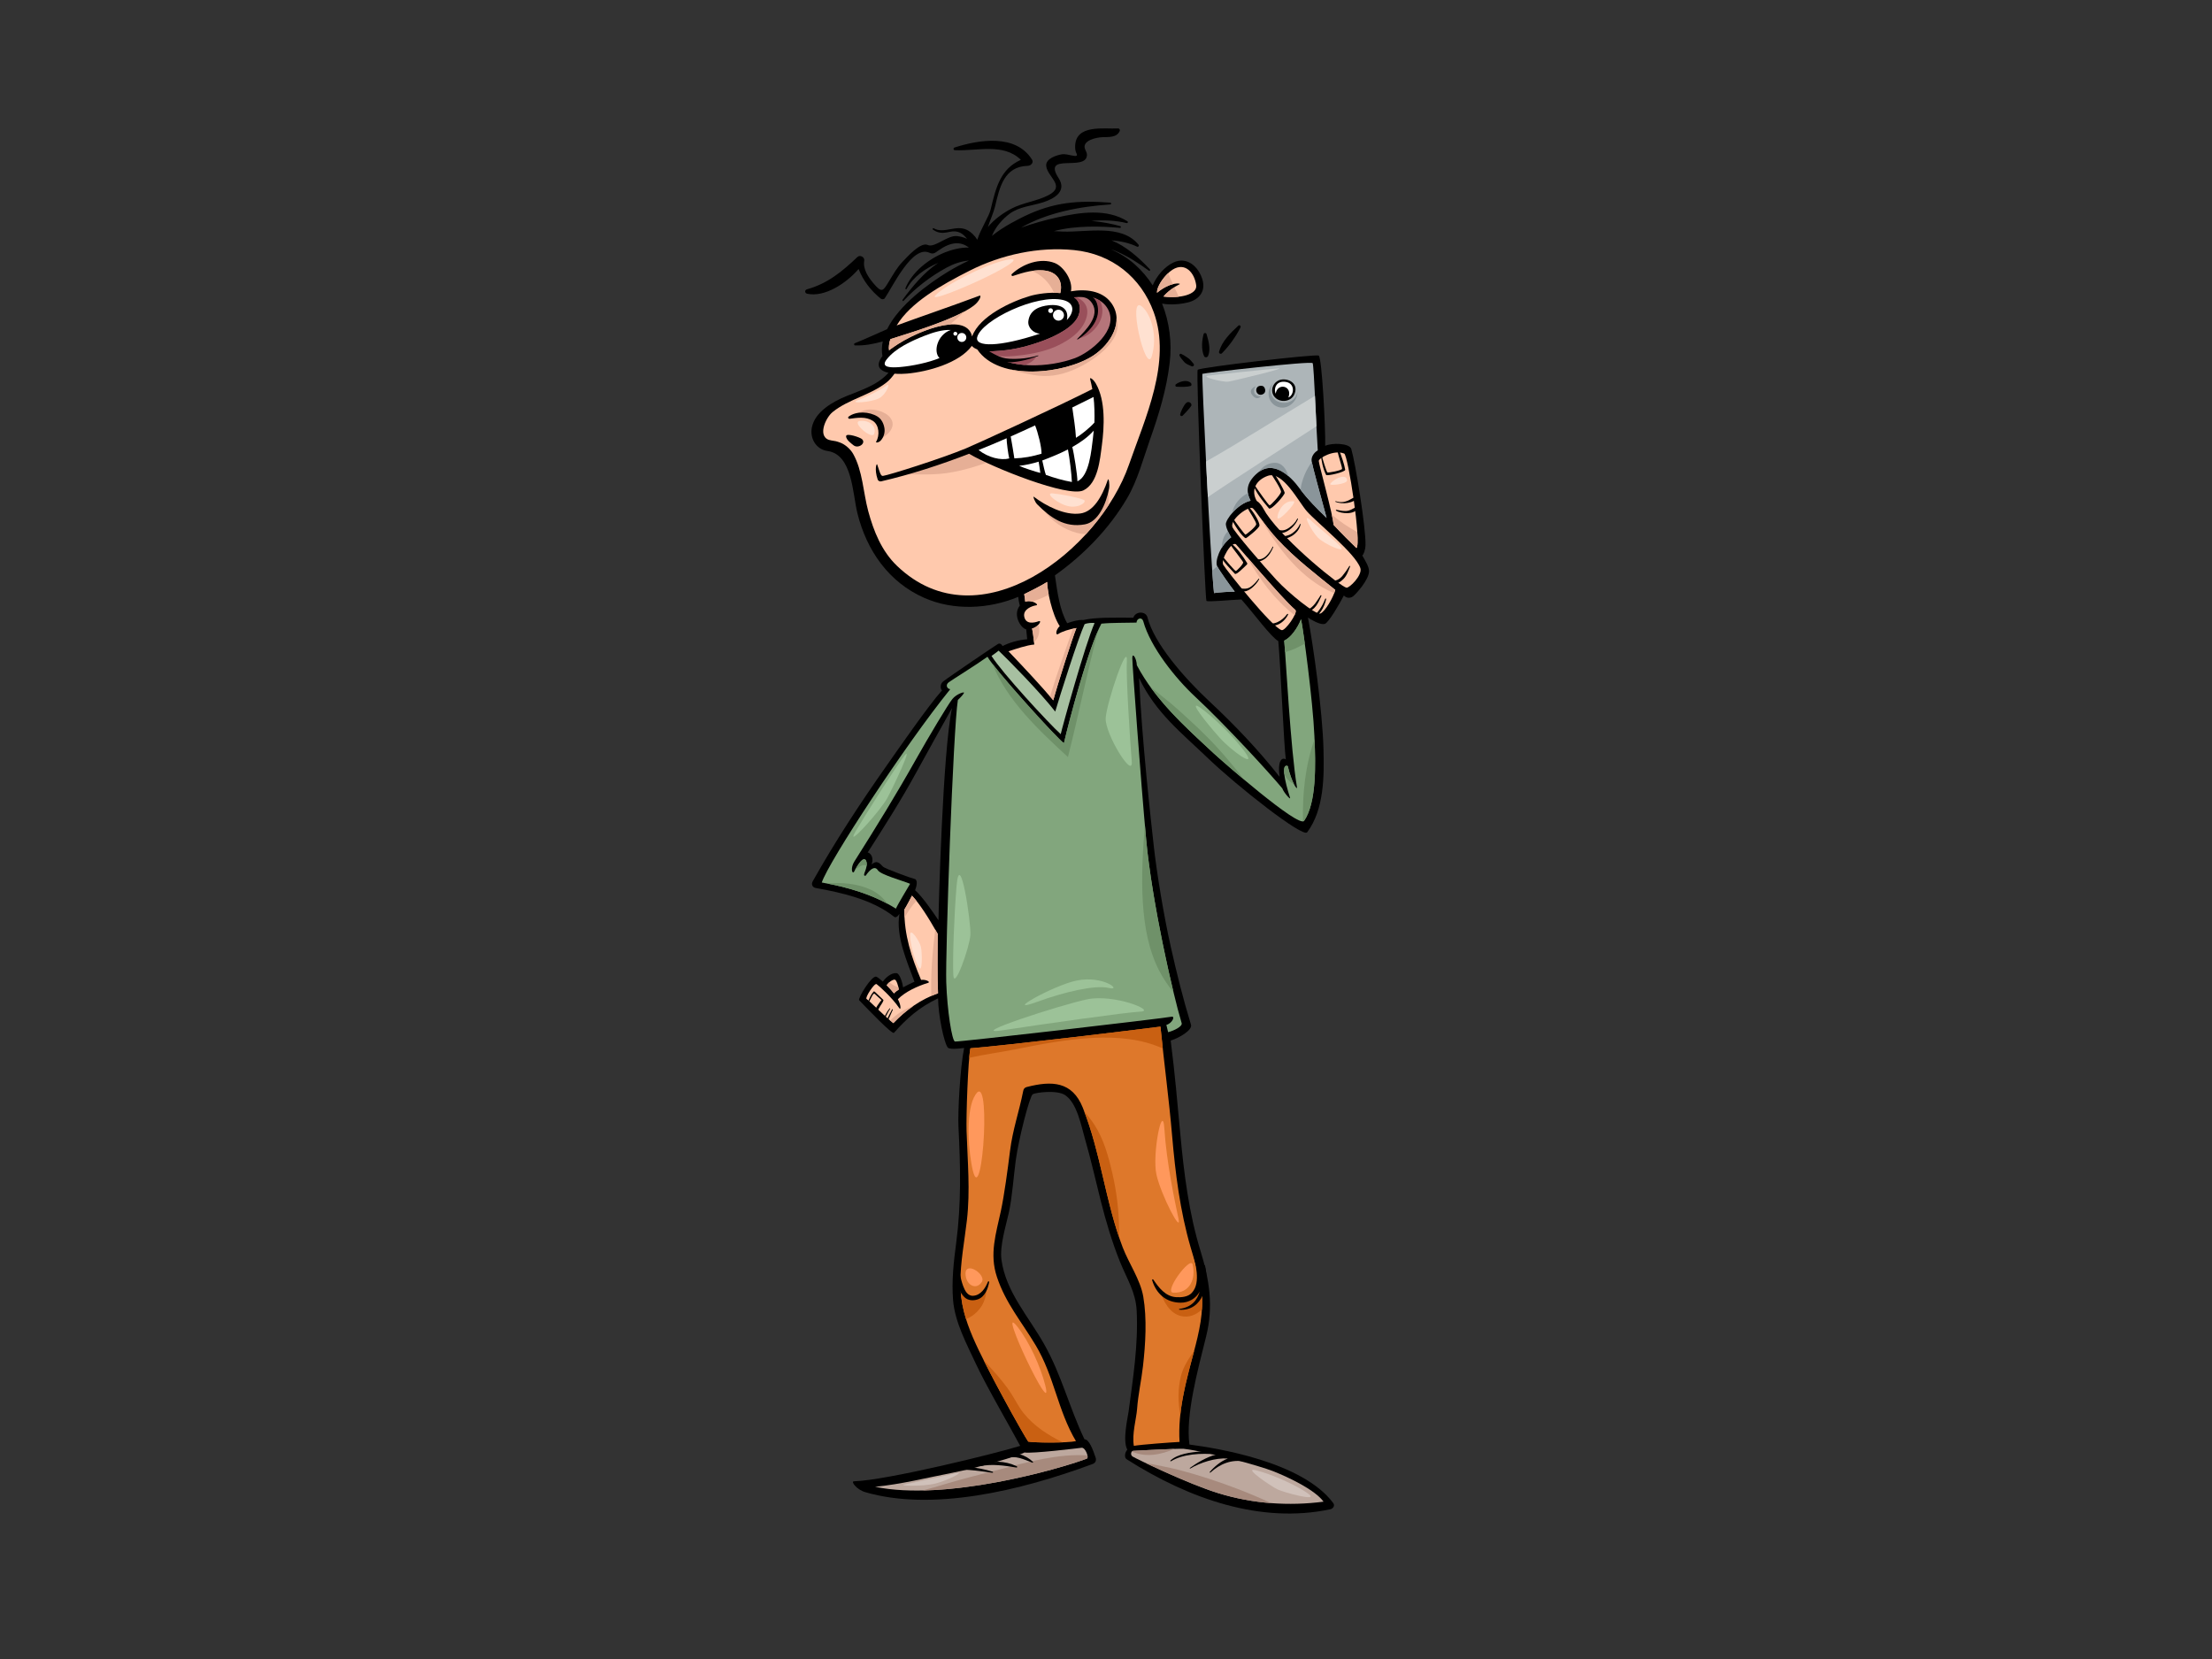 <?xml version="1.0" encoding="utf-8"?>
<!-- Generator: Adobe Illustrator 17.0.0, SVG Export Plug-In . SVG Version: 6.00 Build 0)  -->
<!DOCTYPE svg PUBLIC "-//W3C//DTD SVG 1.1//EN" "http://www.w3.org/Graphics/SVG/1.1/DTD/svg11.dtd">
<svg version="1.1" id="Layer_1" xmlns="http://www.w3.org/2000/svg" xmlns:xlink="http://www.w3.org/1999/xlink" x="0px" y="0px"
	 width="800px" height="600px" viewBox="0 0 800 600" enable-background="new 0 0 800 600" xml:space="preserve">
<rect x="0" y="0" width="800" height="600" fill="#333333" stroke="none"/>
<g>
	<path d="M492.684,200.907c0.485-0.346,1.136-1.992,1.173-3.859c0.111-6.413-3.617-29.396-5.135-34.643
		c-0.625-2.155-6.995-2.326-9.445-1.161c0.145-6.161-1.178-32.026-2.342-32.645c-1.161-0.619-43.088,4.26-43.775,5.146
		c-0.683,0.895,2.694,83.048,3.16,83.564c0.454,0.512,9.266-0.415,12.647-0.501c4.479,5.02,10.594,13.479,13.341,15.05
		c0.749,7.29,2.039,38.152,2.733,42.789c-1.635-0.974-3.032,0.897-2.258,6.298c-7.537-9.603-16.251-18.762-25.348-27.242
		c-9.222-8.6-20.092-21.077-22.433-30.411c-0.586-2.328-4.316-2.328-5.125,0.11c-7.348,0-13.306-0.218-18.092,0.83
		c-1.858-0.116-3.843,0.467-5.827,1.165c-2.686-4.785-3.501-10.847-4.429-17.313c10.445-7.429,19.633-16.885,26.085-27.86
		c3.833-6.518,5.791-14.181,8.3-21.265c3.226-9.101,6.014-18.228,7.13-27.846c0.83-7.238-0.089-14.648-2.767-21.326
		c0.756,0.16,1.554,0.252,2.449,0.28c2.313,0.092,4.66-0.137,6.899-0.687c4.075-1.011,6.499-4.029,5.266-8.217
		c-1.376-4.694-5.609-8.542-10.502-6.226c-3.155,1.501-6.016,4.757-7.499,8.267c-1.756-2.725-3.867-5.248-6.34-7.469
		c-2.661-2.392-5.67-4.223-8.87-5.604c0.758,0.249,1.518,0.523,2.268,0.848c4.04,1.758,8.007,4.282,11.537,6.904
		c0.323,0.242,0.662-0.182,0.401-0.462c-3.93-4.197-8.611-8.345-13.878-10.495c3.221,0.259,6.347,0.905,9.285,2.31
		c0.419,0.194,0.743-0.391,0.491-0.707c-6.148-7.647-18.748-4.463-27.408-4.775c-1.024-0.035-2.103-0.097-3.223-0.16
		c7.752-2.076,17.099-1.821,23.875-1.173c0.422,0.04,0.502-0.53,0.108-0.638c-2.817-0.806-6.499-1.535-10.432-1.888
		c4.332-0.368,8.662-0.213,12.807,0.796c0.338,0.078,0.561-0.456,0.265-0.646c-7.579-4.756-17.213-3.242-25.531-1.396
		c-4.402,0.977-8.73,2.195-12.983,3.693c9.645-5.518,21.311-7.658,32.31-8.403c0.373-0.024,0.399-0.612,0.024-0.641
		c-11.637-0.9-20.533-0.195-31.06,4.887c-1.565,0.754-7.762,3.773-11.8,7.143c1.26-3.234,3.883-6.159,6.445-8.051
		c3.452-2.552,8.088-2.833,12.068-4.106c4.234-1.35,8.629-4.066,5.623-8.729c-6.151-9.491,10.025-2.204,10.24-8.375
		c0.032-0.736-0.397-1.415-0.662-2.072c-1.307-3.195,4.153-4.311,6.187-4.378c2.279-0.086,5.216,0.231,6.329-2.222
		c0.207-0.456-0.131-0.98-0.644-0.941c-4.909,0.298-15.583-1.715-15.485,6.748c0.015,0.84,0.118,1.541,0.507,2.309
		c1.045,2.018-3.09-0.048-5.245,0.289c-1.898,0.309-6.012,1.525-5.718,4.252c0.421,4.021,7.216,7.2,0.798,10.547
		c-4.224,2.194-9.164,2.646-13.414,4.878c-2.967,1.572-6.239,3.851-8.487,6.657c0.898-2.701,2.103-5.374,2.612-7.531
		c1.638-6.84,3.219-14.387,11.833-14.628c1.052-0.039,2.227-1.12,1.533-2.233c-5.833-9.342-19.053-7.276-28.015-4.399
		c-0.519,0.16-0.515,0.945,0.081,0.98c8.285,0.358,17.538-2.681,23.888,3.477c-7.397,3.343-9.019,9.977-10.926,17.959
		c-0.638,2.649-3.604,7.024-4.822,10.946c-0.963-1.493-2.213-2.782-3.71-3.534c-4.011-2.03-8.377,1.549-12.052-0.612
		c-0.273-0.166-0.575,0.276-0.313,0.46c2.001,1.459,3.741,1.36,6.085,0.834c3.024-0.674,4.833,0.625,6.263,2.536
		c-1.092-0.527-2.308-0.88-3.714-1.013c-3.386-0.292-8.036,4.379-10.469,3.229c-2.623-1.239-7.644,4.55-9.07,6.001
		c-1.981,2.006-3.458,4.67-4.909,7.048c-2.2,3.568-2.52,4.578-5.72,0.764c-1.816-2.166-3.838-5.129-3.286-8.122
		c0.226-1.276-1.512-2.255-2.457-1.35c-5.589,5.3-10.766,9.598-18.268,11.695c-0.911,0.255-0.817,1.384,0.068,1.588
		c6.342,1.405,14.162-3.775,18.617-8.93c1.64,4.205,4.42,7.788,7.983,10.686c0.407,0.331,1.136,0.367,1.473-0.108
		c2.796-4.004,9.931-19.418,16.183-16.452c1.412,0.662,2.16-0.065,3.268-0.85c4.481-3.174,7.99-3.328,10.989-1.034
		c-3.093-0.123-6.634,0.918-8.763,1.779c-5.835,2.362-11.77,7.001-14.21,12.931c-0.118,0.302,0.297,0.533,0.457,0.241
		c2.315-4.389,6.849-7.479,11.416-9.419c-5.147,3.462-9.269,8.442-12.9,13.359c-0.2,0.273,0.152,0.609,0.384,0.354
		c4.413-4.756,9.773-8.849,15.467-11.954c2.572-1.402,5.277-2.334,8.156-2.61c-2.662,1.273-5.259,2.635-7.718,4.142
		c-6.822,4.171-17.559,11.926-21.874,20.69c-3.908,1.69-7.783,3.492-11.708,5.092c-0.37,0.144-0.291,0.766,0.128,0.779
		c3.328,0.12,6.683-0.499,10.01-1.451c-0.37,1.764-0.438,3.551-0.115,5.332c-0.207,0.246-0.389,0.488-0.533,0.725
		c-2,3.231-0.031,4.691,2.722,5.3c-4.126,4.538-9.681,6.143-15.338,8.474c-4.765,1.959-11.149,5.538-12.348,11.13
		c-0.901,4.137,1.546,8.112,5.636,8.678c9.046,1.263,9.022,15.451,10.831,22.633c3.344,13.34,11.269,24.792,24.116,30.467
		c10.611,4.698,23.336,4.121,34.013-0.349c0.04,0.509,0.258,1.995,0.581,3.147c-2.706,3.473,0.43,8.229,2.308,8.605
		c0.189,1.294,0.233,2.798,0.355,3.567c-3.056,0.268-6.382,1.163-8.948,2.493c-0.005,0-0.011-0.007-0.023-0.015
		c-0.052-0.465-0.827-1.145-1.528-0.803c-0.703,0.362-17.73,11.9-19.948,13.653c-1.294,1.026-0.821,2.959-0.341,3.147
		c-5.022,5.604-16.338,21.972-20.19,27.447c-9.482,13.482-18.525,27.269-26.594,41.641c-0.582,1.014-0.137,2.189,1.066,2.399
		c9.497,1.691,20.656,4.258,28.337,10.393c0.583,0.468,1.284,0,1.969-1.031c-1.397,8.053,2.762,17.276,5.434,24.555
		c-1.027,0.404-3.047,1.473-4.135,2.022c-0.236-1.98-1.284-5.017-2.336-5.134c-1.822-0.199-3.856,1.486-4.977,3.074
		c-0.556-0.494-1.698-1.546-2.366-1.787c-1.636-0.583-6.781,7.893-6.187,8.513c3.388,3.512,11.968,12.493,12.598,11.778
		c4.357-4.93,8.983-9.212,15.939-12.459c0.055,5.932,2.135,16.192,3.542,17.829c0.506,0.595,3.497,0.465,5.875,0.116
		c-1.447,7.238-2.312,23.108-2.037,28.531c0.725,14.241,1.05,27.676-0.816,41.872c-0.908,6.909-1.699,13.816-1.14,20.786
		c0.651,8.012,4.972,15.965,8.298,23.135c3.69,7.941,12.904,23.768,15.984,29.577c-8.591,2.709-48.488,12.511-60.135,12.816
		c-1.252,0.029,0.988,3.019,4.106,3.932c24.082,6.998,55.686-0.344,82.23-10.193c1.018-0.378,1.41-1.287,1.077-2.3
		c-0.974-2.888-2.341-6.644-4.042-6.644c-5.584-11.731-8.191-23.051-14.571-34.386c-5.592-9.949-13.85-18.887-15.441-30.511
		c-0.698-5.029,1.598-12.222,2.669-17.081c1.199-5.421,1.74-13.227,2.475-18.727c1.045-7.896,5.045-23.403,6.169-24.08
		c1.035-0.62,8.681-1.62,11.624,0.266c4.408,2.833,5.919,11.23,7.242,15.802c2.168,7.448,3.838,15.034,5.743,22.546
		c1.895,7.489,4.068,14.858,6.957,22.016c2.439,6.043,5.68,10.941,6.016,17.588c0.627,12.35-1.308,24.379-2.917,36.546
		c-0.273,2.058-2.292,10.55-0.459,13.789c-0.821,0.843-1.257,2.816-0.241,3.462c22.585,14.372,48.545,23.434,73.675,18.082
		c0.945-0.2,1.761-1.287,1.031-2.245c-11.214-15.036-42.282-19.867-52.015-21.16c-1.402-10.616,2.919-26.524,6.064-39.153
		c2.678-10.726,1.183-20.399-2.018-30.773c-4.243-13.782-5.983-27.944-7.326-42.256c-1.061-11.322-1.924-21.722-3.486-33.918
		c3.1-0.953,7.928-3.811,7.348-5.715c-2.956-9.7-5.132-18.446-7.348-28.345c-2.551-11.385-5.013-26.476-6.064-35.808
		c-1.055-9.327-4.444-39.757-5.366-61.242c6.037,12.579,15.1,19.59,25.099,29.169c10.411,9.973,34.159,28.676,35.69,26.615
		c6.192-8.301,6.151-20.381,5.899-30.109c-0.344-13.892-3.815-38.284-5.615-47.54c2.074,1.296,4.709,2.729,6.111,2.27
		c1.401-0.473,5.371-7.34,6.885-10.272c0.788,0.888,2.095,1.168,3.266,0.351c1.018-0.709,5.707-5.946,5.827-8.973
		C495.196,205.096,493.968,203.112,492.684,200.907z M339.418,332.827c-2.682-3.969-5.783-8.421-8.477-10.887
		c0.667-1.486,1.013-3.817-0.147-4.051c-1.171-0.236-10.732-3.73-11.432-4.429c-1.168-1.171-2.1-2.568-4.129-0.841
		c1.098-3.245-1.155-4.45-1.444-4.271c6.113-9.542,12.19-19.087,17.632-29.052c4.352-7.933,8.468-15.288,12.897-23.21
		C340.935,271.587,339.446,328.923,339.418,332.827z"/>
	<path d="M436.372,120.846c-0.158-0.535-0.93-0.552-1.077,0c-0.658,2.459-0.859,5.537,0.15,7.904
		c0.294,0.688,1.252,0.562,1.501-0.071C437.928,126.242,437.083,123.282,436.372,120.846z"/>
	<path d="M447.856,117.784c-2.819,2.602-5.941,5.633-6.972,9.437c-0.162,0.606,0.64,0.969,1.045,0.544
		c2.612-2.651,5.025-5.995,6.71-9.334C448.886,117.931,448.298,117.362,447.856,117.784z"/>
	<path d="M431.646,131.527c-0.622-0.693-1.076-1.405-1.856-1.959c-0.8-0.564-1.761-1.21-2.646-1.599
		c-0.383-0.163-0.72,0.304-0.564,0.638c0.373,0.822,1.073,1.506,1.632,2.207c0.724,0.895,1.756,1.178,2.743,1.64
		C431.555,132.735,432.098,132.02,431.646,131.527z"/>
	<path d="M430.631,138.449c-1.418-1.253-3.883-0.493-5.28,0.467c-0.423,0.296-0.323,0.937,0.21,0.95
		c1.905,0.053,3.694,0.12,5.037-0.271C431.053,139.457,430.999,138.78,430.631,138.449z"/>
	<path d="M428.972,145.751c-0.956,0.959-2.035,3.295-2.147,4.203c-0.063,0.472,0.57,0.686,0.877,0.393
		c0.596-0.554,2.817-2.947,3.152-3.62C431.206,146.006,429.935,144.793,428.972,145.751z"/>
	<path fill="#FFC9AD" d="M486.15,164.043c1.389,0.561,6.303,32.416,4.431,34.172c-2.358-2.284-5.474-5.362-8.279-8.4
		c-0.189-3.517-5.356-22.045-5.356-23.095C476.945,165.674,482.423,162.529,486.15,164.043z"/>
	<path fill="#ADB5B8" d="M439.062,214.489c-1.375-13.172-4.494-78.978-4.208-79.28c0.297-0.297,39.402-4.756,39.89-3.866
		c0.477,0.892,1.368,25.129,1.845,31.534c-1.467,0.893-2.45,2.444-2.208,3.962c0.231,1.514,2.552,10.043,5.4,20.457
		c-3.488-3.331-6.898-6.733-9.771-10.653c-3.368-4.596-9.59-10.532-15.386-5.445c-4.042,3.538-3.958,6.733-2.334,9.893
		c-4.623,1.027-9.14,6.844-8.943,8.612c0.194,1.761,1.544,4.105,1.932,4.592c-4.264,3.215-5.902,8.818-5.083,10.445
		c0.819,1.638,4.843,7.327,6.379,9.24C445.25,213.938,440.487,214.239,439.062,214.489z"/>
	<path fill="#CACFCF" d="M436.185,166.915c0.207,4.221,0.43,8.563,0.656,12.862c10.18-6.932,29.193-19.027,39.269-25.62
		c-0.173-3.497-0.352-7.402-0.54-10.999C463.102,150.653,448.219,160.084,436.185,166.915z"/>
	<path fill="#8A959A" d="M438.404,206.357c0.247,3.5,0.472,6.323,0.657,8.132c1.425-0.25,6.188-0.551,7.511-0.51
		c-1.52-1.9-5.47-7.471-6.345-9.174C439.634,205.333,439.02,205.84,438.404,206.357z"/>
	<path fill="#8A959A" d="M455.727,143.335c-0.89,0.024-1.953-0.51-2.14-1.476c-0.142-0.764,0.052-1.572,0.528-2.171
		c-1.252,0.517-2.307,1.64-1.394,2.963c0.607,0.879,1.603,1.78,2.714,1.16c0.245-0.136,0.484-0.326,0.701-0.546
		C456.001,143.292,455.878,143.335,455.727,143.335z"/>
	<path fill="#8A959A" d="M466.56,145.258c-2.257,1.01-5.471,0.278-6.56-2.1c-0.761-1.664-0.46-3.274,0.473-4.526
		c-0.031,0.013-0.055,0.032-0.081,0.045c-1.405,1.402-2.024,3.567-1.283,5.526c1.082,2.843,4.483,4.106,7.147,2.536
		c1.807-1.068,3.116-3.056,2.969-5.104C469.066,143.163,468.148,144.539,466.56,145.258z"/>
	<path fill="#8A959A" d="M445.591,185.585c1.712-1.966,4.187-3.941,6.697-4.496c-0.468-0.911-0.8-1.832-0.956-2.759
		C448.332,179.87,446.262,182.426,445.591,185.585z"/>
	<path fill="#8A959A" d="M460.769,167.387c-2.405,0.139-4.31,1.48-5.552,3.341c3.783-2.822,7.688-1.191,10.842,1.547
		C465.185,169.648,463.72,167.206,460.769,167.387z"/>
	<path fill="#8A959A" d="M441.882,198.103c0.843-1.378,1.964-2.725,3.395-3.809c-0.215-0.27-0.722-1.123-1.173-2.129
		C442.533,193.606,441.89,195.862,441.882,198.103z"/>
	<path fill="#8A959A" d="M474.429,167.094c-1.892,2.591-3.197,5.528-3.878,8.697c-0.06,0.435-0.121,0.882-0.163,1.328
		c2.801,3.722,6.051,6.991,9.393,10.177C477.049,177.313,474.81,169.101,474.429,167.094z"/>
	<path fill="#FFC9AD" d="M463.549,227.898c-3.292-0.766-20.092-21.748-21.137-23.62c-1.05-1.866,3.147-8.872,4.665-7.352
		c0.821,0.829,16.214,19.128,21.4,23.668C469.544,221.534,464.848,228.199,463.549,227.898z"/>
	<path fill="#FFC9AD" d="M424.065,97.532c4.563-2.864,7.962,1.123,8.56,5.638c0.459,3.347-5.948,4.862-11.837,4.075
		c1.531-1.898,3.901-3.499,5.841-4.46c0.669-0.33-3.174-1.043-8.185,3.11v-0.003C418.317,103.428,421.441,99.173,424.065,97.532z"/>
	<path fill="#E6AF96" d="M425.708,105.987c-0.325-0.698-0.649-1.402-0.984-2.106c-1.433,0.919-2.885,2.058-3.937,3.365
		c1.858,0.249,3.767,0.262,5.497,0.069C426.045,106.749,425.847,106.274,425.708,105.987z"/>
	<path fill="#E6AF96" d="M422.461,98.819c-2.142,2.009-4.116,5.101-4.017,7.072v0.003c2.27-1.879,4.29-2.756,5.772-3.131
		C423.611,101.465,423.021,100.152,422.461,98.819z"/>
	<path fill="#FFFFFF" d="M320.67,129.989c3.239-4.132,9.069-6.721,13.8-8.59c3.043-1.189,6.4-2.216,9.392-2.063
		c-4.917,1.691-6.416,7.943-4.072,10.154c-3.846,1.633-9.902,2.891-14.262,3.255C322.466,133.004,318.263,133.068,320.67,129.989z"
		/>
	<path fill="#FFC9AD" d="M324.426,204.663c-5.57-5.339-8.445-12.519-10.421-19.809c-1.822-6.762-1.995-14.585-5.475-20.743
		c-0.951-1.675-2.866-3.379-4.683-4.043c-1.291-0.475-1.835-0.594-3.16-0.772c-5.397-0.727-2.289-8.082,0.467-10.299
		c5.775-4.651,13.579-6.051,19.481-10.686c1.14-0.895,2.034-2.013,2.882-3.163c1.73,0.139,3.471,0.071,4.554-0.034
		c7.442-0.667,18.84-3.77,23.42-10.03c0.079,0.086,0.145,0.181,0.242,0.266c0.483,0.459,1.074,0.779,1.711,1.034
		c7.909,11.729,31.773,8.862,41.954,2.215c6.198-4.05,11.472-12.408,6.386-19.186c-3.221-4.29-9.177-4.977-14.469-4.056
		c0.814-3.82-2.585-8.943-5.844-10.23c-5.24-2.061-11.635,0.325-15.525,3.974c-0.343,0.328-0.031,0.851,0.415,0.695
		c3.777-1.273,8.275-2.62,12.246-1.824c3.906,0.782,5.862,3.909,4.867,8.022c-3.948-0.405-8.553,0.339-10.968,1.052
		c-6.539,1.908-18.262,7.211-20.935,14.642c-2.132-9.594-22.269-1.283-30.08,5.076c-0.11-0.919,0.024-2.743,0.522-4.106
		c4.971-1.659,23.223-6.857,30.149-12.114c2.15-1.63,2.971-3.94,2.056-3.596c-9.511,3.568-24.196,8.61-29.928,10.755
		c5.011-8.334,16.152-14.651,26.431-19.832c11.45-5.786,24.927-8.72,37.748-7.423c13.569,1.371,24.169,9.724,28.805,22.51
		c6.512,17.95-3.143,38.297-8.978,55.113C397.587,198.904,354.229,233.209,324.426,204.663z"/>
	<path fill="#E6AF96" d="M400.818,176.883c-1.047,2.964-2.581,5.659-4.728,7.675c-6.754,6.385-14.903,1.683-20.79-3.57
		c2.244,4.583,6.138,8.484,10.792,10.535c2.001,0.877,4.434,1.69,6.715,1.611c2.966-3.24,5.66-6.685,8.003-10.238
		C401.039,180.92,401.005,178.869,400.818,176.883z"/>
	<path fill="#E6AF96" d="M322.41,126.046c5.205-3.885,14.428-8.195,21.152-8.671c0.042-0.041,0.089-0.071,0.128-0.108
		c1.631-1.452,3.465-2.996,5.163-4.647c-8.237,4.491-22.526,8.594-26.839,10.036c-0.41,1.105-0.564,2.51-0.554,3.489
		C321.777,126.112,322.088,126.085,322.41,126.046z"/>
	<path fill="#E6AF96" d="M378.607,97.971c-1.751-0.351-3.602-0.273-5.437,0.024c3.468,1.218,6.547,4.392,8.03,7.896
		c0.769,0,1.538,0.031,2.274,0.102C384.469,101.88,382.513,98.753,378.607,97.971z"/>
	<path fill="#E6AF96" d="M344.631,164.539c-6.14,2.436-12.168,5.116-18.464,7.023c5.158-0.056,10.327,0.27,15.459-0.363
		c7.972-0.989,16.276-4,23.583-7.297c9.28-4.194,20.41-8.629,27.364-16.567c-7.259,3.562-16.015,5.201-23.069,7.523
		C361.088,157.623,352.863,161.277,344.631,164.539z"/>
	<path fill="#E6AF96" d="M320.148,149.513c-3.198-1.84-7.486-1.987-10.303,0.212c2.268-0.538,4.74,0.04,6.478,1.955
		c2.147,2.355,2.253,5.13,1.092,7.579c2.323-1.131,4.817-2.745,5.345-5.13C323.205,152.139,321.79,150.462,320.148,149.513z"/>
	<path fill="#E6AF96" d="M395.398,128.598c-6.831,4.457-19.804,7.213-30.007,5c2.84,0.974,5.802,1.562,8.277,2.001
		c5.051,0.911,9.602,0.212,14.346-1.748c7.384-3.063,18.443-10.826,15.789-18.619C403.879,120.457,399.896,125.66,395.398,128.598z"
		/>
	<path fill="#B5757A" d="M388.225,107.384c5.684-1.013,10.358,0.578,12.463,4.392c4.148,7.542-6.51,15.743-11.912,17.745
		c-9.283,3.418-23.886,4.295-32.058-2.483c1.774,0.09,3.602-0.089,5.027-0.196c5.399-0.391,10.752-1.827,15.795-3.728
		c4.132-1.565,11.805-5.085,12.813-9.973C390.943,110.303,389.979,108.492,388.225,107.384z"/>
	<path fill="#994F5A" d="M369.664,128.439c4.505-0.581,9.145-1.606,13.251-3.631c3.785-1.866,7.634-4.449,9.459-8.435
		c2.008-4.381,0.439-7.6-3.523-9.069c-0.205,0.036-0.412,0.04-0.627,0.081c1.754,1.108,2.719,2.919,2.128,5.757
		c-1.008,4.888-8.681,8.408-12.813,9.973c-5.043,1.901-10.397,3.337-15.795,3.728c-1.425,0.107-3.253,0.286-5.027,0.196
		c0.541,0.455,1.118,0.862,1.73,1.252C362.051,129.217,366.064,128.901,369.664,128.439z"/>
	<path fill="#994F5A" d="M389.932,122.446c3.402-0.583,6.545-3.305,7.952-6.403c1.174-2.573,0.987-4.937,0.04-7.198
		c-0.906-0.585-1.934-1.032-3.08-1.325C399.099,112.109,394.557,118.583,389.932,122.446z"/>
	<path fill="#994F5A" d="M374.825,128.976c-1.391,0.302-2.793,0.554-4.197,0.73c-2.657,0.347-5.484,0.651-8.253,0.538
		c2.543,0.96,5.35,1.514,8.211,1.746C372.38,131.425,373.94,130.476,374.825,128.976z"/>
	<path fill="#FFFFFF" d="M385.834,115.745c0.906-4.03-2.027-5.867-6.641-5.337c-2.901,0.341-6.712,1.433-7.269,5.681
		c-0.312,2.304,1.73,4.416,4.174,4.594c-14.753,4.901-23.683,4.901-22.668,1.2c1.665-6.138,21.584-15.7,31.099-13.364
		C388.764,109.565,388.567,112.951,385.834,115.745z"/>
	<path fill="#FFC9AD" d="M374.059,233.101c-0.236-2.22-0.472-4.321-0.798-5.823c1.963-0.246,3.946-3.16,2.313-2.581
		c-1.635,0.583-4.546,1.168-5.135-1.633c-0.582-2.799,3.013-3.971,4.303-4.142c1.297-0.178-1.627-2.148-3.941-1.304
		c-0.09-0.914-0.215-1.819-0.38-2.738c1.002-0.476,6.45-3.174,8.298-4.41c-0.055,2.84,1.753,11.781,4.551,15.981
		c-1.472,1.315-1.633,3.612-0.465,2.794c1.165-0.808,4.074-1.748,6.497-2.113c-1.263,2.992-6.928,20.685-8.369,26.143
		c-4.313-5.132-10.734-11.994-16.207-17.73C367.201,234.747,371.415,233.3,374.059,233.101z"/>
	<path fill="#E6AF96" d="M373.963,232.237c1.796-1.514,2.3-4.045,1.568-6.289c-0.557,0.611-1.422,1.226-2.27,1.329
		C373.544,228.586,373.759,230.345,373.963,232.237z"/>
	<path fill="#E6AF96" d="M379.741,251.875c0.412,0.48,0.824,0.953,1.192,1.401c1.441-5.458,7.106-23.151,8.369-26.143
		c-0.415,0.061-0.843,0.144-1.268,0.237C385.168,235.505,382.288,243.646,379.741,251.875z"/>
	<path fill="#E6AF96" d="M373.25,217.571c2.118-0.637,4.131-1.449,6.037-2.467c-0.38-1.971-0.583-3.657-0.567-4.635
		c-1.848,1.236-7.297,3.934-8.298,4.41c0.165,0.919,0.289,1.824,0.38,2.738C371.612,217.313,372.501,217.374,373.25,217.571z"/>
	<path fill="#A7C0A1" d="M361.171,235.324c3.205,3.019,15.073,15.065,20.467,22.032c1.517-5.248,8.408-26.909,10.613-31.605
		c1.048-0.472,2.712-0.536,3.622-0.43c-3.391,7.657-11.762,37.913-12.249,40.202c-4.407-3.971-21.426-22.473-25.028-28.298
		C359.473,236.611,360.337,235.986,361.171,235.324z"/>
	<path fill="#FFC9AD" d="M323.689,354.329c0.569,0.189,1.27,2.405,1.36,3.559c-0.662,0.418-1.287,0.884-1.735,1.383
		c-0.801-1.037-1.706-2.013-2.646-2.942C321.575,354.988,323.113,354.132,323.689,354.329z"/>
	<path fill="#FFC9AD" d="M323.088,370.029c-3.145-2.438-8.981-8.395-9.679-8.744c-0.696-0.352,2.84-5.888,3.62-5.365
		c0.78,0.52,5.715,4.951,8.162,8.629c0.706,1.05,0.706-1.05-0.46-3.158c2.557-2.673,7.114-4.777,10.954-5.94
		c0.924-0.283-0.73-1.307-2.565-1.055c-3.554-8.426-6.095-16.141-6.056-25.424c0.895-1.399,2.001-3.609,2.772-5.043
		c2.703,2.827,5.972,7.957,9.288,13.811c-0.008,6.878-0.168,15.385,0.128,21.489C333.12,361.398,327.723,365.154,323.088,370.029z"
		/>
	<path fill="#E6AF96" d="M322.303,355.712c-0.234-0.128-0.462-0.276-0.688-0.43c-0.339,0.296-0.677,0.645-0.947,1.047
		c0.94,0.929,1.845,1.905,2.646,2.942c0.447-0.499,1.073-0.964,1.735-1.383c-0.022-0.242-0.073-0.533-0.139-0.845
		C323.94,356.775,323.021,356.331,322.303,355.712z"/>
	<path fill="#E6AF96" d="M331.432,325.794c-0.551-0.691-1.09-1.333-1.596-1.864c-0.771,1.434-1.877,3.644-2.772,5.043
		c-0.008,0.985,0.031,1.955,0.087,2.914C328.376,329.685,329.757,327.605,331.432,325.794z"/>
	<path fill="#E6AF96" d="M339.124,337.741c-0.291-0.51-0.583-1.019-0.874-1.522c-1,7.985-1.699,16.007-1.429,23.977
		c0.803-0.354,1.607-0.67,2.431-0.966C338.956,353.126,339.116,344.619,339.124,337.741z"/>
	<path fill="#E6AF96" d="M321.904,369.055c0.422,0.365,0.827,0.698,1.184,0.974c2.207-2.318,4.594-4.375,7.146-6.137
		C327.107,364.866,324.352,366.764,321.904,369.055z"/>
	<path fill="#BDA89E" d="M393.058,527.533c-10.422,3.924-51.238,15.469-76.565,10.185c9.374-0.906,18.556-3.239,27.813-5.037
		c9.255-1.799,24.145-6.15,26.206-7.371c2.829,0.488,19.297-1.541,20.67-1.706C392.549,523.432,393.958,527.188,393.058,527.533z"/>
	<path fill="#BDA89E" d="M428.111,523.978c8.859,1.082,27.243,6.051,32.632,8.217c5.397,2.155,14.79,6.596,17.939,10.905
		c-12.563,1.653-25.499,0.725-37.701-2.963c-11.237-3.4-30.385-12.734-31.344-13.356c-0.96-0.612-0.548-1.997,0.184-2.066
		C410.148,524.685,426.716,523.805,428.111,523.978z"/>
	<path fill="#A78A7D" d="M361.337,531.491c-6.339,1.68-12.723,3.187-19,5.092c-2.898,0.877-5.799,1.745-8.731,2.468
		c23.652-0.467,51.163-8.397,59.452-11.518c0.296-0.108,0.339-0.578,0.229-1.16C382.582,525.664,371.423,528.808,361.337,531.491z"
		/>
	<path fill="#A78A7D" d="M424.748,524.02c-5.264,0.173-14.672,0.67-14.928,0.696c-0.178,0.023-0.338,0.116-0.46,0.257
		C414.342,527.183,419.679,526.189,424.748,524.02z"/>
	<path fill="#A78A7D" d="M447.693,538.523c-6.944-2.651-14.016-5.001-21.213-6.878c-4.019-1.044-8.124-1.738-12.201-2.548
		c6.579,3.143,18.662,8.61,26.702,11.041c6.138,1.851,12.464,3.013,18.819,3.496C455.823,541.812,451.784,540.094,447.693,538.523z"
		/>
	<path fill="#DE782B" d="M423.908,410.691c1.173,13.656,2.869,27.245,6.704,40.444c1.525,5.222,3.215,10.266,3.927,15.667
		c0.969,7.33-0.921,15.255-2.794,22.252c-2.864,10.71-5.809,21.308-5.146,32.435c-3.245,0.174-13.882,0.945-16.522,1.428
		c-0.753-4.265,0.918-9.917,1.166-13.348c0.373-5.198,1.547-10.301,2.132-15.475c0.918-8.04,1.473-17.142,0.107-25.151
		c-1.053-6.112-5.226-12.041-7.437-17.803c-6.295-16.409-7.873-34.288-14.457-50.59c-3.843-9.49-11.207-9.753-20.247-7.416
		c-0.727,0.187-1.127,0.64-1.27,1.375c-1.547,7.801-3.803,13.92-4.791,21.809c-0.822,6.589-2.063,15.871-3.291,21.615
		c-1.766,8.253-4.215,15.549-1.443,23.872c3.189,9.589,8.904,16.166,14.038,24.752c6.72,11.238,7.878,23.382,14.548,34.649
		c-3.05,0.693-15.072,0.603-17.25,0.171c-1.729-2.455-15.382-26.813-20.045-37.748c-2.748-6.432-4.497-12.464-4.508-19.488
		c-0.01-7.607,1.486-15.241,2.362-22.786c1.247-10.724,0.245-21.496-0.12-32.241c-0.184-5.381,0.525-25.907,1.396-29.984
		c13.298-1.05,60.542-6.755,68.73-7.838C421.002,384.436,422.779,397.511,423.908,410.691z"/>
	<path fill="#C96012" d="M366.605,379.615c9.542-1.905,19.245-3.811,28.991-4.266c8.431-0.391,17.158,0.325,24.94,3.845
		c-0.296-2.635-0.578-5.261-0.84-7.901c-8.188,1.082-55.433,6.788-68.73,7.838c-0.15,0.703-0.297,1.916-0.435,3.442
		C355.884,381.343,361.435,380.657,366.605,379.615z"/>
	<path fill="#C96012" d="M430.478,468.8c-4.082,3.509-8.258,1.276-11.075-2.203c1.357,4.164,3.634,8.317,7.587,9.335
		c2.954,0.756,5.512-0.373,7.694-2.297c0.153-2.31,0.15-4.596-0.145-6.833c-0.121-0.9-0.275-1.787-0.439-2.67
		C433.153,465.935,431.956,467.544,430.478,468.8z"/>
	<path fill="#C96012" d="M356.883,464.66c-1.048,2.68-3.095,4.909-6.339,3.667c-1.253-0.478-2.273-1.234-3.132-2.152
		c0.191,3.812,0.879,7.374,1.972,10.9c1.51-0.554,2.996-1.64,4.114-2.794C356.262,471.435,356.783,468.287,356.883,464.66z"/>
	<path fill="#C96012" d="M370.199,511.084c-1.777-2.208-2.95-4.727-4.486-7.091c-1.919-2.971-4.216-5.694-6.578-8.331
		c-1.136-1.27-2.284-2.539-3.421-3.811c5.937,11.876,14.794,27.584,16.167,29.526c1.512,0.299,7.752,0.431,12.451,0.259
		C378.962,518.99,373.95,515.743,370.199,511.084z"/>
	<path fill="#C96012" d="M427.084,497.744c-1.144,4.675-1.081,9.389-0.216,14.004c0.808-7.655,2.861-15.152,4.877-22.694
		c0.052-0.195,0.102-0.388,0.157-0.58C429.935,491.362,427.943,494.247,427.084,497.744z"/>
	<path fill="#C96012" d="M402.223,424.003c-1.37-5.88-3.098-12.162-6.445-17.257c-1.1-1.69-2.337-3.265-3.651-4.775
		c5.652,14.698,7.528,30.576,12.6,45.476c0-0.977,0.005-1.961,0-2.938C404.672,437.582,403.803,430.741,402.223,424.003z"/>
	<path fill="#82A67D" d="M475.374,266.229c0.443,9.873,0.861,24.006-3.727,30.632c-1.908,2.746-29.994-21.898-32.74-24.457
		c-10.456-9.716-21.011-19.115-27.746-31.797c-0.128-2.609-1.649-4.83-1.649-2.609c0,2.215,3.037,44.083,5.016,65.665
		c2.09,22.639,9.569,55.526,12.837,66.375c0.351,1.168-2.689,2.69-4.898,3.27c-0.166-0.651-0.452-2.001-0.637-2.646
		c2.039-0.506,3.32-3.189,1.916-2.958c-5.266,0.884-77.323,9.22-78.376,8.981c-1.05-0.228-2.806-11.077-3.148-21.459
		c-0.352-10.377,2.502-91.447,4.201-102.068c0.267-0.328,1.625-1.433,2.213-2.568c0.286-0.557-2.685,0.351-4.198,2.216
		c-1.518,1.861-8.708,13.887-12.926,21.405c-7.476,13.299-14.387,24.486-22.531,37.376c-1.402,2.221-0.877,4.607-0.12,3.735
		c1.287-2.568,3.473-5.872,4.363-4.045c1.118,2.531-1.913,5.672-0.16,5.444c1.754-2.564,3.376-3.62,4.431-1.98
		c1.052,1.625,8.967,3.772,11.661,4.896c-0.399,0.724-4.534,7.52-5.137,8.986c-8.083-5.075-17.451-7.825-26.817-9.45
		c2.447-7.466,30.437-50.15,46.464-69.908c-1.218-0.195-1.803-1.585-0.52-2.526c1.281-0.927,9.568-6.064,13.999-9.214
		c2.496,4.537,25.31,29.742,27.636,31.26c2.097-9.094,8.981-34.758,13.543-43.235c3.72-0.381,8.973-0.271,12.708-0.381
		c0.123-1.648,2.008-2.09,2.449-0.476c2.565,9.33,11.679,20.681,18.779,27.287c11.07,10.295,26.836,27.529,31.495,33.126
		c0.465,1.428,3.161,4.517,2.804,3.381c-1.984-6.174-3.265-12.475-0.82-11.426c1.287,5.717,3.607,9.196,3.32,7.536
		c-2.276-13.141-4.098-47.928-4.604-52.915c2.368-1.073,4.781-4.429,6.088-7.726C471.335,227.598,474.805,253.17,475.374,266.229z"
		/>
	<path fill="#6F9169" d="M425.88,256.479c-3.137-2.814-6.523-5.326-9.781-7.993c6.419,8.925,14.634,16.33,22.807,23.919
		c1.019,0.956,5.612,5.019,11.049,9.578c-2.966-3.828-6.038-7.563-9.28-11.149C436.028,265.689,431.024,261.097,425.88,256.479z"/>
	<path fill="#6F9169" d="M471.901,232.746c-0.596-4.371-1.111-7.645-1.357-8.789c-1.307,3.297-3.72,6.654-6.088,7.726
		c0.074,0.763,0.191,2.216,0.32,4.174C467.242,235.178,469.631,234.095,471.901,232.746z"/>
	<path fill="#6F9169" d="M468.08,283.764c-0.721-1.35-1.667-3.719-2.341-6.702c-1.15-0.499-1.473,0.649-1.284,2.649
		C464.961,281.48,466.476,282.783,468.08,283.764z"/>
	<path fill="#6F9169" d="M413.336,326.522c0.548,8.452,2.03,17.1,5.978,24.686c1.446,2.772,3.173,5.308,5.1,7.65
		c-3.599-14.876-8.297-37.993-9.886-55.195c-0.15-1.706-0.315-3.546-0.478-5.468C413.347,307.631,412.71,317.068,413.336,326.522z"
		/>
	<path fill="#6F9169" d="M313.432,313.139c0.076-0.619,0.065-1.255-0.207-1.861c-0.8-1.643-2.646,0.861-3.943,3.247
		c0.069-0.021,0.149-0.026,0.217-0.047C310.511,313.609,312.194,312.288,313.432,313.139z"/>
	<path fill="#6F9169" d="M314.85,321.725c-4.959-2.228-10.406-2.649-15.769-2.202c7.634,1.46,15.215,3.701,22.042,7.413
		C319.41,324.757,317.402,322.865,314.85,321.725z"/>
	<path fill="#6F9169" d="M471.249,297.052c0.168-0.024,0.32-0.071,0.397-0.191c4.433-6.39,4.187-19.748,3.777-29.552
		C472.078,276.803,471.009,286.972,471.249,297.052z"/>
	<path fill="#6F9169" d="M386.236,273.802c3.84-15.226,6.972-30.629,10.923-45.818c-4.491,10.164-10.445,32.453-12.377,40.802
		c-2.039-1.331-19.867-20.901-25.878-28.742C364.211,253.397,375.735,264.108,386.236,273.802z"/>
	<path fill="#FFC9AD" d="M477.52,221.891c-1.631,0.59-11.432-7.348-15.858-12.131c-4.436-4.781-15.619-17.756-15.984-19.247
		c-0.701-2.914,6.185-7.812,7.465-6.646c1.281,1.165,4.434,6.413,8.865,11.198c6.478,6.985,13.525,12.295,20.909,18.284
		C482.302,215.943,479.16,221.307,477.52,221.891z"/>
	<path fill="#FFC9AD" d="M486.967,212.555c-1.984-0.349-21.794-16.086-29.01-26.839c-0.716-1.076-1.83-3.659-3.441-4.552
		c-2.205-3.87-0.313-7.553,4.008-9.075c5.424-1.914,11.24,9.603,14.149,12.852c3.794,4.234,17.564,15.254,19.307,20.497
		C492.845,208.021,487.996,212.741,486.967,212.555z"/>
	<path fill="#E6AF96" d="M481.664,186.112c0.36,1.672,0.596,3,0.638,3.702c2.804,3.038,5.92,6.116,8.279,8.4
		c0.459-0.425,0.514-2.653,0.307-5.77C487.589,190.658,484.462,188.553,481.664,186.112z"/>
	<path fill="#E6AF96" d="M468.187,222.509c0.425-0.906,0.591-1.646,0.291-1.914c-3.667-3.203-12.424-13.286-17.535-19.208
		C455.377,209.425,461.037,216.875,468.187,222.509z"/>
	<path fill="#E6AF96" d="M482.541,214.515c0.165-0.423,0.296-0.822,0.376-1.166c-7.384-5.99-14.432-11.3-20.909-18.284
		c-2.589-2.798-4.736-5.749-6.334-7.951C461.982,198.158,470.889,209.83,482.541,214.515z"/>
	<path d="M463.906,137.223c-3.433,0.228-5.096,4.279-2.681,6.602c1.992,1.926,5.612,1.405,6.786-1.003
		C469.8,139.165,466.725,137.052,463.906,137.223z"/>
	<path fill="#FFFFFF" d="M465.961,143.759c1.646-4.257-3.977-5.489-4.597-1.371c-0.688-1.372-0.203-4.56,3.223-4.318
		C468.563,138.338,468.156,142.873,465.961,143.759z"/>
	<path d="M457.146,139.956c-0.43-0.594-1.764-0.577-2.344,0.003c-0.581,0.583-0.649,1.651,0.008,2.352
		c0.649,0.698,1.712,0.499,2.231,0.076C457.798,141.77,457.729,140.74,457.146,139.956z"/>
	<path d="M311.723,158.791c-0.686-0.614-5.597-2.29-5.709-1.076c-0.124,1.344,2.107,2.843,2.625,3.282
		C310.351,162.455,313.401,160.289,311.723,158.791z"/>
	<path d="M319.884,154.95c-0.244-1.712-1.063-3.389-2.512-4.295c-2.912-1.812-7.687-2.09-10.474,0.04
		c-0.363,0.271-0.063,0.816,0.346,0.761c2.838-0.355,5.865-0.895,8.437,0.754c2.311,1.497,2.557,5.269,1.182,7.539
		c-0.252,0.427,0.914,0.427,1.712-0.475C319.677,158.035,320.085,156.391,319.884,154.95z"/>
	<path d="M396.366,138.796c-1.053-1.846-2.315-2.428-2.121-1.729c0.326,1.226,0.588,2.434,0.808,3.657
		c-12.845,6.503-41.578,19.711-45.584,21.381c-8.825,3.693-28.052,9.755-30.165,10.015c-0.819,0.103-1.186-1.585-2.048-4.124
		c-0.208-0.611-1.115,1.62,0.173,5.431c0.155,0.472,0.756,0.772,1.254,0.661c10.884-2.539,21.446-5.982,31.792-9.981
		c8.608,5.08,35.877,15.921,41.366,13.236c5.269-2.58,5.975-11.117,6.662-16.276C399.397,154.341,399.883,144.957,396.366,138.796z"
		/>
	<path fill="#FFFFFF" d="M353.91,162.76c3.404-1.357,6.781-2.783,10.146-4.257c-0.032,1.233,0.619,6.127,0.951,7.297
		C361.977,166.584,357.509,165.535,353.91,162.76z"/>
	<path fill="#FFFFFF" d="M368.6,168.475c2.447-0.271,4.859-0.843,7.036-1.504c0.215,1.333,0.475,2.782,0.609,4.063
		C374.743,170.696,370.102,169.204,368.6,168.475z"/>
	<path fill="#FFFFFF" d="M366.857,165.781c-0.136-1.103-1.04-6.389-1.321-7.928c2.956-1.304,5.888-2.646,8.817-4.006
		c1.061,2.599,2.383,7.87,2.329,10.235C373.434,165.098,370.157,165.677,366.857,165.781z"/>
	<path fill="#FFFFFF" d="M378.269,171.758c-0.414-1.019-0.921-3.491-1.32-5.218c1.549-0.581,6.101-2.32,9.282-3.993
		c0.58,2.942,1.307,8.737,1.433,11.769C384.713,173.832,381.233,172.819,378.269,171.758z"/>
	<path fill="#FFFFFF" d="M395.266,158.541c-0.527,3.988-1.236,13.642-5.61,15.519c0.039-2.055-1.279-10.358-1.848-12.379
		c2.974-1.683,5.822-3.704,7.754-5.948C395.478,156.662,395.384,157.599,395.266,158.541z"/>
	<path fill="#FFFFFF" d="M395.814,152.819c-1.667,1.921-4.95,4.523-6.675,5.524c-0.199-3.652-0.83-7.335-1.331-10.97
		c2.564-1.26,5.129-2.52,7.683-3.803C395.828,146.332,395.901,150.033,395.814,152.819z"/>
	<path d="M400.676,173.493c-2.195,6.423-5.336,11.581-9.947,12.212c-5.665,0.783-12.406-2.704-16.85-6.054
		c-0.373-0.278,0.297,1.803,1.268,2.782c4.731,4.722,9.842,8.552,17.238,7.203c4.714-0.859,7.594-7.132,8.713-12.832
		C401.406,175.2,400.972,172.648,400.676,173.493z"/>
	<path fill="#FFFFFF" d="M382.818,112.01c-1.1,0-1.989,0.892-1.989,1.98c0,1.098,0.888,1.98,1.989,1.98
		c1.09,0,1.982-0.882,1.982-1.98C384.8,112.902,383.909,112.01,382.818,112.01z"/>
	<path fill="#FFFFFF" d="M379.972,111.49c-0.48,0-0.864,0.388-0.864,0.861c0,0.477,0.384,0.861,0.864,0.861
		c0.473,0,0.858-0.385,0.858-0.861C380.829,111.878,380.445,111.49,379.972,111.49z"/>
	<path fill="#FFFFFF" d="M347.844,120.417c-0.893,0-1.62,0.724-1.62,1.624c0,0.901,0.727,1.63,1.62,1.63c0.9,0,1.63-0.728,1.63-1.63
		C349.474,121.14,348.744,120.417,347.844,120.417z"/>
	<path fill="#FFFFFF" d="M345.518,119.995c-0.394,0-0.712,0.317-0.712,0.704c0,0.391,0.318,0.7,0.712,0.7
		c0.384,0,0.707-0.309,0.707-0.7C346.225,120.312,345.902,119.995,345.518,119.995z"/>
	<path d="M396.699,109.65c-1.231-3.675-6.964-5.539-9.863-2.864c-0.247,0.231-0.136,0.707,0.241,0.72
		c3.135,0.108,5.831-1.006,7.928,2.223c2.951,4.568-2.388,9.771-5.399,12.845c-0.107,0.1,0.037,0.268,0.16,0.192
		C394.182,119.998,398.54,115.172,396.699,109.65z"/>
	<path d="M375.407,128.55c-3.321,1.023-6.925,1.375-10.382,1.202c-3.397-0.17-5.754-1.858-8.571-3.457
		c-0.254-0.139-0.528,0.154-0.399,0.399c3.73,6.717,13.794,4.147,19.405,2.056C375.594,128.707,375.539,128.51,375.407,128.55z"/>
	<path d="M484.185,162.502c-0.103-0.258-0.59-0.132-0.551,0.162c0.349,2.294,1.874,6.363,1.735,6.923
		c-0.145,0.556-5.161,1.515-5.358,1.25c-0.199-0.27-1.704-4.567-2.142-6.88c-0.016-0.123-0.234-0.092-0.218,0.042
		c0.257,2.604,0.761,5.39,1.938,7.741c0.276,0.564,7.046-1.05,6.922-1.854C486.198,167.984,485.224,165.056,484.185,162.502z"/>
	<path d="M459.478,169.756c-0.281-0.247-0.672,0.107-0.491,0.417c1.368,2.228,4.389,6.722,4.315,7.696
		c-0.063,0.971-3.743,4.922-4.129,4.891c-0.391-0.024-3.966-5.143-5.802-7.841c-0.089-0.129-0.3-0.031-0.245,0.118
		c1.231,3.379,3.509,6.106,5.794,8.817c0.767,0.901,5.825-4.904,5.709-5.633C464.523,177.483,461.467,171.578,459.478,169.756z"/>
	<path d="M455.513,190.05c0.069-1.221-2.242-5.226-4.064-6.901c-0.229-0.21-0.569,0.047-0.428,0.305
		c1.149,2.137,3.31,5.205,3.31,6.111c0,0.903-3.596,3.757-3.883,3.793c-0.291,0.032-3.817-4.828-4.696-6.153
		c-0.12-0.178-0.402-0.039-0.362,0.158c0.304,1.614,4.051,7.121,5.185,7.279C450.778,194.672,455.448,191.052,455.513,190.05z"/>
	<path d="M451.004,203.566c-1.664-2.651-3.494-5.284-5.951-7.271c-0.179-0.149-0.491,0.116-0.354,0.313
		c1.284,1.929,4.694,6.179,4.901,6.736c0.205,0.554-2.297,3.131-2.646,3.163c-0.354,0.039-3.389-3.634-5.001-5.531
		c-0.173-0.208-0.601,0.018-0.473,0.265c1.368,2.518,3.381,4.307,5.106,6.263c0.502,0.565,3.174-2.176,4.373-3.326
		C451.116,204.018,451.121,203.745,451.004,203.566z"/>
	<path d="M319.454,361.595c-1.053-0.966-2.047-1.998-3.116-2.946c-0.116-0.102-0.309-0.126-0.412,0
		c-1.014,1.153-1.577,2.573-2.11,3.987c-0.053,0.15,0.126,0.249,0.22,0.121c0.406-0.62,0.73-1.276,1.069-1.94
		c0.16-0.296,0.791-1.779,1.211-1.394c0.527,0.478,1.058,0.951,1.583,1.438c0.061,0.05,1.037,0.833,0.866,0.955
		c-0.386,0.28-0.706,0.855-0.984,1.229c-0.735,1.013-1.48,2.11-1.373,3.392c0.005,0.176,0.245,0.215,0.338,0.095
		c0.638-0.787,1.035-1.732,1.554-2.593c0.421-0.707,0.948-1.317,1.203-2.098C319.533,361.758,319.517,361.652,319.454,361.595z"/>
	<path d="M321.735,364.702c-1.077,1.254-1.654,2.749-2.489,4.159c-0.118,0.194,0.147,0.423,0.286,0.221
		c0.932-1.331,1.444-2.89,2.391-4.214C322.017,364.744,321.843,364.572,321.735,364.702z"/>
	<path d="M322.626,365.068c-0.866,1.565-1.622,3.094-2.239,4.77c-0.074,0.202,0.226,0.333,0.32,0.136
		c0.785-1.572,1.473-3.166,2.189-4.782C322.975,365.025,322.719,364.908,322.626,365.068z"/>
	<path d="M491.004,179.503c-1.22,0.15-2.312,1.044-3.425,1.531c-1.51,0.659-2.909,0.751-4.486,0.231
		c-0.134-0.034-0.217,0.182-0.084,0.236c2.41,0.96,6.544,0.628,8.187-1.682C491.295,179.676,491.172,179.479,491.004,179.503z"/>
	<path d="M490.716,183.296c-1.044,0.386-1.854,1.069-2.971,1.368c-1.454,0.394-2.987-0.024-4.413-0.299
		c-0.158-0.034-0.278,0.203-0.139,0.297c1.808,1.21,7.016,1.596,7.86-1.029C491.115,183.455,490.913,183.222,490.716,183.296z"/>
	<path d="M469.167,187.608c-0.641,1.352-1.737,2.405-2.954,3.26c-1.758,1.236-3.186,1.239-4.983,0.215
		c-0.221-0.129-0.447,0.092-0.355,0.322c0.637,1.714,2.601,1.593,4.03,1.016c1.932-0.772,3.757-2.798,4.528-4.688
		C469.498,187.559,469.255,187.433,469.167,187.608z"/>
	<path d="M470.151,189.541c-0.575,1.375-1.585,2.475-2.791,3.321c-0.699,0.486-1.51,0.792-2.332,0.964
		c-0.609,0.134-1.203-0.015-1.809,0.128c-0.212,0.048-0.252,0.309-0.084,0.426c1.102,0.808,2.98,0.145,4.022-0.499
		c1.594-0.979,2.832-2.396,3.234-4.26C470.427,189.49,470.211,189.406,470.151,189.541z"/>
	<path d="M487.996,204.745c-0.74,1.244-1.593,2.446-2.515,3.555c-0.509,0.612-1.134,1.1-1.859,1.438
		c-0.523,0.234-1.055,0.26-1.472,0.67c-0.126,0.134-0.107,0.338,0.05,0.433c1.194,0.756,2.864-0.623,3.667-1.428
		c1.247-1.25,1.762-2.94,2.41-4.533C488.353,204.684,488.09,204.572,487.996,204.745z"/>
	<path d="M460.252,197.751c-0.561,1.242-1.318,2.347-2.294,3.297c-0.659,0.64-1.455,1.111-2.376,1.242
		c-0.539,0.079-0.99-0.197-1.533-0.123c-0.186,0.027-0.247,0.255-0.137,0.384c0.871,1.052,2.683,0.179,3.544-0.435
		c1.417-1,2.41-2.664,3.027-4.242C460.549,197.71,460.323,197.592,460.252,197.751z"/>
	<path d="M477.612,215.324c-0.649,0.993-1.27,2.008-1.989,2.963c-0.834,1.103-1.858,1.877-3.053,2.56
		c-0.171,0.09-0.034,0.339,0.134,0.326c2.882-0.271,4.166-3.368,5.205-5.67C477.989,215.326,477.724,215.158,477.612,215.324z"/>
	<path d="M479.276,216.57c-0.963,2.632-2.896,5.584-5.261,7.158c-0.186,0.131-0.01,0.42,0.192,0.334
		c3.008-1.286,4.714-4.289,5.42-7.395C479.674,216.461,479.342,216.385,479.276,216.57z"/>
	<path d="M455.199,209.31c-0.761,1.006-1.593,1.961-2.599,2.73c-1.517,1.186-2.795,0.871-4.53,0.754
		c-0.186-0.013-0.338,0.234-0.186,0.376c2.593,2.413,6.418-1.535,7.532-3.717C455.485,209.325,455.288,209.187,455.199,209.31z"/>
	<path d="M465.531,222.08c-1.9,2.512-4.799,4.255-7.993,3.068c-0.189-0.073-0.384,0.223-0.184,0.346
		c3.328,2.018,6.882,0.005,8.505-3.228C465.958,222.073,465.652,221.903,465.531,222.08z"/>
	<path d="M357.298,463.563c-0.943,2.373-2.586,4.883-5.348,5.08c-1.988,0.137-3.014-1.935-3.594-3.488
		c-1.103-2.948-1.405-6.117-2.379-9.095c-0.105-0.323-0.651-0.257-0.601,0.103c0.596,4.323,0.019,9.577,3.381,12.937
		c1.271,1.276,3.177,1.392,4.804,0.855c2.61-0.866,3.757-3.833,4.182-6.305C357.79,463.386,357.389,463.328,357.298,463.563z"/>
	<path d="M435.82,457.73c-0.079-0.333-0.619-0.278-0.648,0.05c-0.044,0.346-0.069,0.698-0.107,1.047
		c-0.62-5.355-3.16-10.963-4.739-15.419c-0.139-0.376-0.819-0.247-0.795,0.165c0.339,5.615,2.782,11.015,3.276,16.651
		c0.216,2.575,0.061,5.381-1.78,7.358c-1.405,1.509-3.817,1.678-5.712,1.552c-3.82-0.265-6.248-3.468-8.222-6.379
		c-0.141-0.197-0.48-0.023-0.418,0.208c1.454,4.946,5.113,8.143,10.317,8.175c2.958,0.011,5.552-1.535,6.911-4.038
		c-0.961,3.173-2.913,5.676-7.348,6.281c-0.16,0.024-0.197,0.292-0.015,0.301C435.083,474.244,437.429,464.505,435.82,457.73z"/>
	<path d="M373.56,528.679c-2.528-2.425-6.836-4.185-9.922-1.793c-0.241,0.191-0.111,0.653,0.236,0.535
		c3.479-1.21,6.337,0.396,9.503,1.573C373.575,529.071,373.704,528.819,373.56,528.679z"/>
	<path d="M367.729,530.283c-4.439-2.056-8.92-2.115-13.454-0.46c-0.25,0.094-0.111,0.483,0.142,0.43
		c4.572-0.89,8.718-0.207,13.223,0.509C367.936,530.806,367.949,530.385,367.729,530.283z"/>
	<path d="M359.03,532.263c-5.786-1.719-11.254-2.497-17.053-0.491c-0.229,0.076-0.111,0.451,0.116,0.394
		c5.672-1.328,11.178-0.236,16.851,0.478C359.148,532.67,359.252,532.331,359.03,532.263z"/>
	<path d="M450.369,528.102c-1.38-1-2.874-1.278-4.365-1.102c-0.88-0.84-1.997-1.234-3.237-1.291
		c-2.528-1.454-5.927-1.037-8.686-0.772c-3.405,0.331-8.117,0.821-10.754,3.271c-0.148,0.139,0.005,0.389,0.189,0.271
		c4.247-2.63,11.009-3.024,16.427-2.452c-3.618,0.888-7.529,3.363-9.589,4.862c-0.136,0.094-0.002,0.305,0.145,0.215
		c3.581-2.135,9.065-3.929,13.548-3.609c-2.536,0.95-4.909,2.982-6.502,4.848c-0.118,0.134,0.073,0.355,0.22,0.236
		c3.451-3.16,7.684-4.886,12.39-3.967C450.468,528.674,450.621,528.281,450.369,528.102z"/>
	<path fill="#CACFCF" d="M436.773,135.892c1.919-0.296,21.938-2.388,25.528-2.656c3.592-0.263-16.217,4.52-18.078,4.788
		C442.37,138.294,434.254,136.297,436.773,135.892z"/>
	<path fill="#FFE1D1" d="M356.651,100.226c-8.519,4.148-20.297,8.8-18.443,6.723c3.389-3.773,17.328-10.887,24.873-12.723
		C370.451,92.443,365.173,96.089,356.651,100.226z"/>
	<path fill="#FFE1D1" d="M413.122,110.956c3.318,2.974,5.578,10.716,3.436,17.871C414.405,135.973,407.407,105.803,413.122,110.956z
		"/>
	<path fill="#FFE1D1" d="M380.673,178.436c2.735,0.244,8.282,1.241,11.148,2.287c1.575,0.57-1.141,3-5.003,2.426
		C382.959,182.582,377.529,178.146,380.673,178.436z"/>
	<path fill="#FFE1D1" d="M310.9,152.273c3-0.43,6.219,1.407,5.287,4.572C315.475,159.276,307.893,152.703,310.9,152.273z"/>
	<path fill="#FFE1D1" d="M310.325,144.696c3.395-1.262,8.723-4.003,10.29-5.289c1.58-1.294,0.145,3-2.573,4.575
		C315.33,145.549,306.47,146.122,310.325,144.696z"/>
	<path fill="#FFE1D1" d="M474.312,188.419c2.662,2.567,8.725,7.104,10.652,9.469c1.924,2.363-5.92-1.037-8.285-3.404
		C474.312,192.121,470.316,184.577,474.312,188.419z"/>
	<path fill="#FFE1D1" d="M481.119,174.955c2.068-2.509,6.066-3.551,6.066-1.179C487.185,175.103,480.381,175.846,481.119,174.955z"
		/>
	<path fill="#FFE1D1" d="M462.027,187.235c-0.128-1.777,2.077-6.51,5.924-5.917C469.206,181.514,462.184,189.165,462.027,187.235z"
		/>
	<path fill="#FFE1D1" d="M329.157,338.148c0,3.16,1.502,8.662,3.008,11.555c1.507,2.887,1.386-5.15,0.885-7.285
		C332.538,340.282,329.157,335.257,329.157,338.148z"/>
	<path fill="#9CC298" d="M309.408,300.725c2.927-5.014,14.445-23.285,17.68-27.408c3.247-4.119-3.828,10.904-6.187,15.328
		C318.548,293.065,305.279,307.799,309.408,300.725z"/>
	<path fill="#9CC298" d="M362.461,372.635c16.052-2.446,44.498-6.484,50.096-6.78c5.596-0.296-9.721-6.486-19.454-4.42
		C383.375,363.493,348.899,374.697,362.461,372.635z"/>
	<path fill="#9CC298" d="M375.134,362.316c9.892-3.596,20.916-6.188,25.927-5.003c5.009,1.171-2.066-4.72-11.786-2.657
		C380.705,356.466,362.161,367.037,375.134,362.316z"/>
	<path fill="#9CC298" d="M345.952,320.471c-0.856,10.282-1.472,26.23-1.176,32.122c0.288,5.891,5.891-10.022,6.184-14.445
		C351.257,333.733,347.13,306.322,345.952,320.471z"/>
	<path fill="#9CC298" d="M434.065,255.926c4.184,2.877,12.672,10.91,16.509,16.506c3.828,5.599-5.382-1.071-9.432-5.596
		C436.13,261.238,429.353,252.687,434.065,255.926z"/>
	<path fill="#9CC298" d="M407.543,239.424c-0.342,5.004,1.183,29.18,1.77,35.961c0.591,6.77-9.726-10.028-9.43-15.624
		C400.18,254.158,408.126,230.878,407.543,239.424z"/>
	<path fill="#FF985C" d="M421.105,408.169c0.808,12.519,3.828,26.481,5.1,32.535c1.281,6.067-6.373-8.607-7.97-15.947
		C416.634,417.424,420.467,398.277,421.105,408.169z"/>
	<path fill="#FF985C" d="M431.318,457.304c1.27,5.106-0.963,10.522-7.02,10.207C420.773,467.324,430.526,454.141,431.318,457.304z"
		/>
	<path fill="#FF985C" d="M349.314,461.767c0.598,3.197,3.827,4.788,5.746,1.909C356.975,460.813,348.086,455.209,349.314,461.767z"
		/>
	<path fill="#FF985C" d="M367.819,479.644c4.428,5.525,8.542,14.682,10.211,21.37C381.54,515.055,360.159,470.07,367.819,479.644z"
		/>
	<path fill="#FF985C" d="M355.856,410.358c0.473-10.093-0.32-20.218-3.667-13.357c-2.953,6.05-1.885,20.218-0.32,26.474
		C353.624,430.503,355.38,420.448,355.856,410.358z"/>
	<path fill="#D0C1BA" d="M454.13,531.716c6.521,1.604,16.028,6.096,19.337,8.76c3.318,2.675-9.183-0.741-11.429-1.811
		C459.8,537.591,449.271,530.52,454.13,531.716z"/>
	<path fill="#D0C1BA" d="M327.235,536.846c3.523-0.632,15.165-3.312,18.594-4.059c3.412-0.749-2.888,2.568-7.482,3.741
		C333.751,537.701,324.247,537.382,327.235,536.846z"/>
</g>
</svg>
